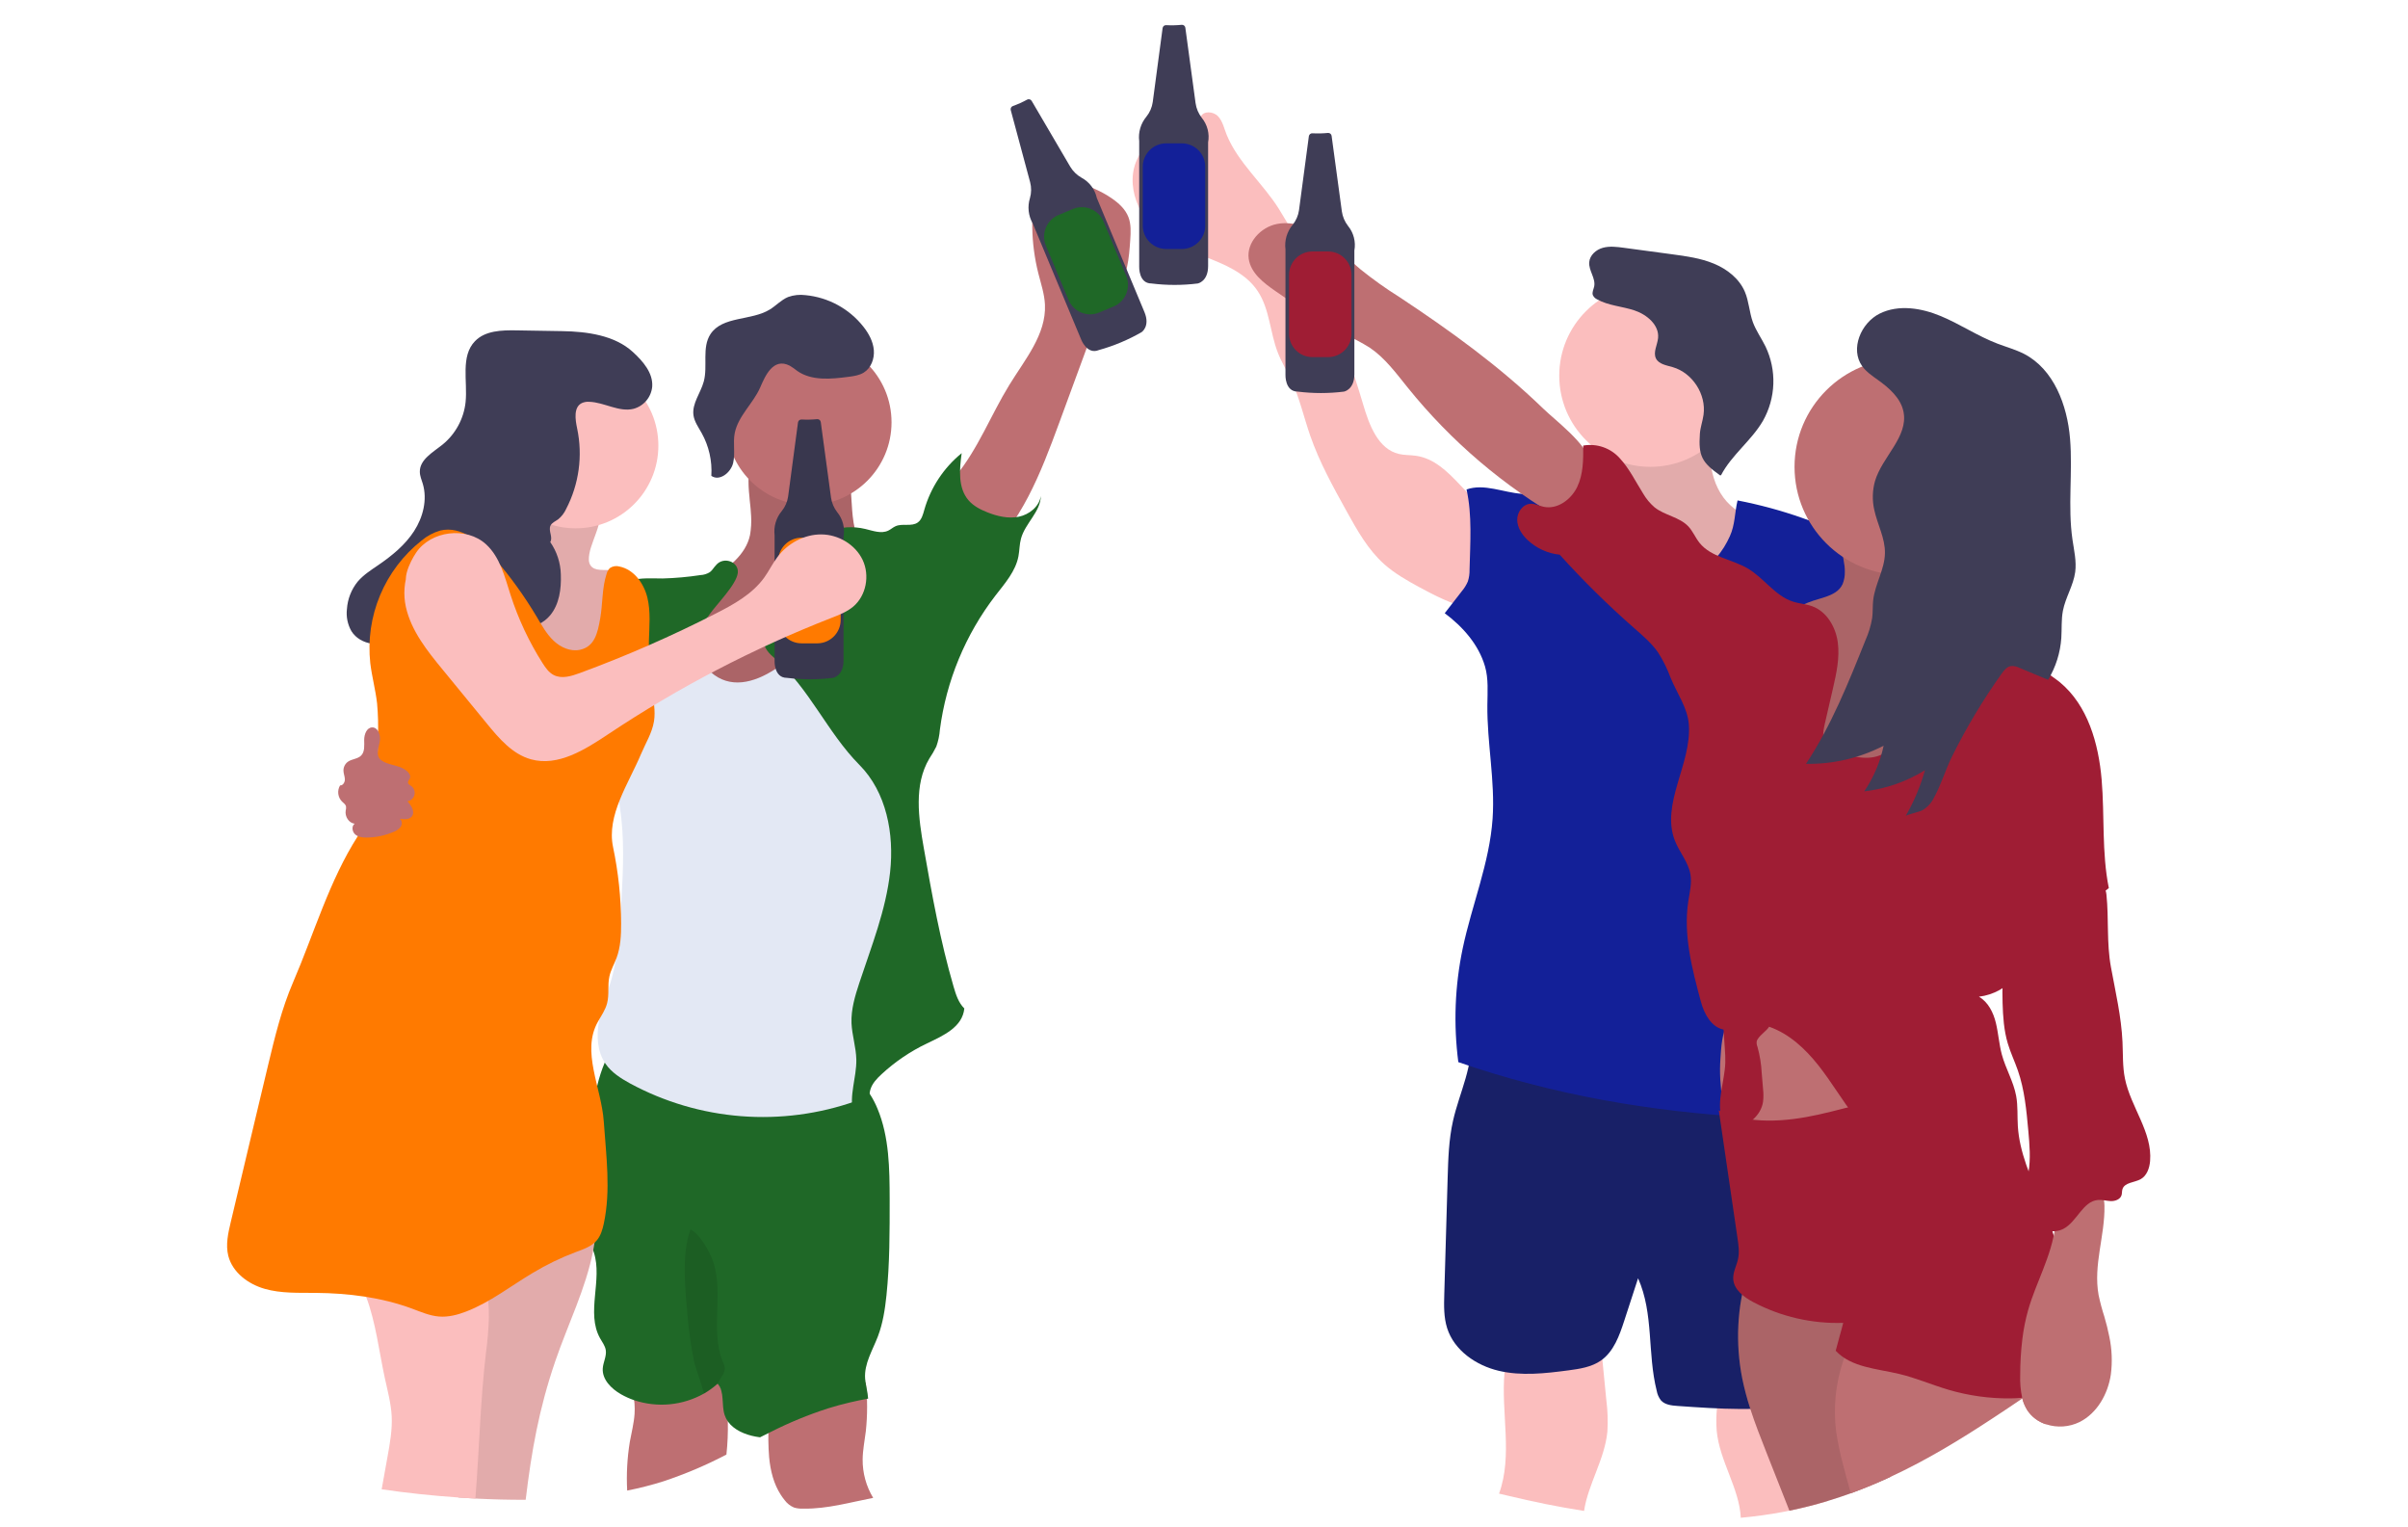 <svg width="1136" height="720" viewBox="0 0 1136 720" fill="none" xmlns="http://www.w3.org/2000/svg">
<g filter="url(#filter0_d)">
<path d="M362.63 667.573C371.895 662.049 381.592 657.285 391.625 653.325C397.126 651.246 402.739 649.477 408.438 648.026C409.271 655.681 409.28 663.403 408.463 671.06C407.927 675.466 407.018 679.853 406.964 684.293C406.894 690.701 408.614 697.002 411.929 702.486C400.891 704.621 390.464 707.683 379.251 707.574L378.539 707.563C377.209 707.603 375.881 707.43 374.605 707.05C372.84 706.314 371.308 705.111 370.175 703.57C369.556 702.818 368.981 702.03 368.452 701.212C364.994 695.936 363.447 689.712 362.838 683.245C362.431 678.031 362.362 672.796 362.63 667.573V667.573Z" fill="#BE6F72"/>
<path d="M354.35 239.35C354.529 242.393 354.352 245.448 353.82 248.45C351.82 257.74 343.36 264.12 335.17 268.96C326.98 273.8 317.98 278.38 313.11 286.55C307.24 296.42 309.11 309.69 316 318.91C322.89 328.13 333.81 333.62 345.05 335.91C365.55 340.14 388 334.2 403.37 320C418.74 305.8 426.45 283.61 422.68 263C414.34 264.17 406.91 256.81 404.21 248.83C401.51 240.85 402.07 232.2 401.02 223.83C400.943 222.415 400.517 221.04 399.78 219.83C398.61 218.21 396.54 217.55 394.61 217.02C384.97 214.37 368.75 208.57 358.76 210.79C349.76 212.85 354.2 231.79 354.35 239.35Z" fill="#BE6F72"/>
<path opacity="0.1" d="M354.35 239.35C354.529 242.393 354.352 245.448 353.82 248.45C351.82 257.74 343.36 264.12 335.17 268.96C326.98 273.8 317.98 278.38 313.11 286.55C307.24 296.42 309.11 309.69 316 318.91C322.89 328.13 333.81 333.62 345.05 335.91C365.55 340.14 388 334.2 403.37 320C418.74 305.8 426.45 283.61 422.68 263C414.34 264.17 406.91 256.81 404.21 248.83C401.51 240.85 402.07 232.2 401.02 223.83C400.943 222.415 400.517 221.04 399.78 219.83C398.61 218.21 396.54 217.55 394.61 217.02C384.97 214.37 368.75 208.57 358.76 210.79C349.76 212.85 354.2 231.79 354.35 239.35Z" fill="black"/>
<path d="M342.7 682.06C333.143 687.062 323.198 691.282 312.96 694.68C307.353 696.451 301.65 697.906 295.88 699.04C295.472 691.35 295.891 683.64 297.13 676.04C297.91 671.67 299.06 667.34 299.36 662.91C299.785 656.515 298.417 650.129 295.41 644.47C306.55 642.95 317.13 640.47 328.32 641.2L329.03 641.25C330.361 641.284 331.677 641.53 332.93 641.98C334.652 642.813 336.114 644.099 337.16 645.7C337.736 646.486 338.267 647.304 338.75 648.15C341.91 653.61 343.11 659.91 343.36 666.4C343.478 671.629 343.257 676.859 342.7 682.06V682.06Z" fill="#BE6F72"/>
<path d="M401.01 657.44C397.45 658.273 393.957 659.223 390.53 660.29C381.292 663.275 372.302 666.976 363.64 671.36C363.077 668.636 362.803 665.861 362.82 663.08C367.924 659.56 373.684 657.103 379.757 655.854C385.829 654.605 392.091 654.59 398.17 655.81C398.983 655.908 399.755 656.219 400.41 656.71C400.647 656.92 400.85 657.166 401.01 657.44V657.44Z" fill="#BE6F72"/>
<path d="M418.2 606.96C417.52 613.5 416.52 620.06 414.2 626.21C411.69 632.81 407.61 639.21 408.13 646.26C408.36 649.32 409.4 652.64 409.55 655.67C406.67 656.197 403.827 656.79 401.02 657.45C397.46 658.283 393.967 659.233 390.54 660.3C381.302 663.285 372.312 666.986 363.65 671.37C361.94 672.21 360.25 673.06 358.56 673.92C357.86 673.83 357.17 673.72 356.47 673.59C351.47 672.68 346.21 670.44 343.38 666.44C342.732 665.519 342.224 664.509 341.87 663.44C340.24 658.57 341.94 652.5 338.55 648.64L338.39 648.78L338.27 648.86C336.413 650.542 334.374 652.011 332.19 653.24V653.24C327.219 656.053 321.713 657.79 316.028 658.338C310.343 658.886 304.606 658.232 299.19 656.42C297.044 655.689 294.972 654.759 293 653.64C288.42 651.03 284 646.64 284.36 641.4C284.56 638.48 286.23 635.68 285.78 632.79C285.45 630.72 284.09 629 283.07 627.17C276.38 615.17 284.36 599.74 280.16 586.7C280.06 586.39 279.95 586.08 279.84 585.78C279.53 584.93 279.18 584.11 278.84 583.29C277.98 581.38 277.02 579.5 276.26 577.54C275.627 575.892 275.126 574.197 274.76 572.47C273.816 567.455 273.48 562.345 273.76 557.25C273.76 543.82 276.16 530.07 279.58 517.13C280.19 514.83 280.87 511.58 281.77 508.04C282.647 504.309 283.831 500.656 285.31 497.12C287.31 492.52 290.03 488.85 293.75 487.98C299.35 486.67 307.91 489.44 313.59 490.12L336.04 492.8L380.93 498.17C388.68 499.1 396.82 500.17 403.21 504.53C403.63 504.82 404.04 505.12 404.45 505.44C406.138 506.77 407.65 508.309 408.95 510.02C409.41 510.61 409.85 511.23 410.27 511.86C411.726 514.09 412.965 516.454 413.97 518.92C419.54 532.3 419.67 547.23 419.71 561.72C419.71 576.84 419.76 591.95 418.2 606.96Z" fill="#1F6827"/>
<path opacity="0.1" d="M332.14 653.3C330.79 648.1 327.94 640.57 327.52 638.52C326.111 631.643 325.089 624.692 324.46 617.7C323.35 605.24 321.35 587.7 325.75 575.85C329.88 578.05 333.51 584.28 335.42 588.53C342.34 603.94 334.55 622.86 341.05 638.45C341.536 639.384 341.838 640.402 341.94 641.45C341.827 642.78 341.349 644.054 340.56 645.13L338.37 648.77L332.14 653.3Z" fill="black"/>
<path d="M476.16 177.56C483.52 165.56 493.6 153.76 492.97 139.73C492.74 134.73 491.1 129.84 489.85 124.94C486.268 110.758 486.032 95.938 489.16 81.65C501.526 79.663 514.183 82.498 524.52 89.57C527.79 91.83 530.89 94.64 532.33 98.35C533.66 101.77 533.44 105.58 533.2 109.24C532.65 117.65 531.9 126.62 526.72 133.24C525.11 135.31 523.13 137.06 521.56 139.15C519.27 142.15 517.93 145.81 516.62 149.38L499.62 195.63C491.04 218.94 481.74 243.32 462.84 259.45C462.38 259.84 448.84 240.61 447.72 238.68C443.19 230.77 445.17 227.43 450.65 220.81C461.46 207.72 467.33 191.93 476.16 177.56Z" fill="#BE6F72"/>
<path d="M281.34 571.77C281.282 575.222 280.991 578.667 280.47 582.08C280.29 583.34 280.08 584.59 279.83 585.84C276.42 603.64 267.93 620.57 261.99 637.91C254.16 660.8 250.72 680.66 247.99 703.39C240.12 703.39 232.24 703.22 224.45 702.81H224.21C221.55 702.67 218.88 702.51 216.21 702.31C218.62 681.11 214.21 658.87 218.52 637.65C220.26 629.11 223.23 620.82 225.02 612.32C225.572 609.817 225.989 607.287 226.27 604.74C226.52 602.32 226.65 599.81 227.74 597.63C227.84 597.419 227.953 597.216 228.08 597.02C229.037 595.511 230.225 594.162 231.6 593.02C243.784 582.335 258.687 575.23 274.66 572.49C276.93 572.18 279.14 571.92 281.34 571.77Z" fill="#FBBEBE"/>
<path opacity="0.1" d="M281.34 571.77C281.282 575.222 280.991 578.667 280.47 582.08C280.29 583.34 280.08 584.59 279.83 585.84C276.42 603.64 267.93 620.57 261.99 637.91C254.16 660.8 250.72 680.66 247.99 703.39C240.12 703.39 232.24 703.22 224.45 702.81H224.21C221.55 702.67 218.88 702.51 216.21 702.31C218.62 681.11 214.21 658.87 218.52 637.65C220.26 629.11 223.23 620.82 225.02 612.32C225.572 609.817 225.989 607.287 226.27 604.74C226.52 602.32 226.65 599.81 227.74 597.63C227.84 597.419 227.953 597.216 228.08 597.02C229.037 595.511 230.225 594.162 231.6 593.02C243.784 582.335 258.687 575.23 274.66 572.49C276.93 572.18 279.14 571.92 281.34 571.77Z" fill="black"/>
<path d="M230.64 617.34C230.478 622.897 230.021 628.441 229.27 633.95C226.6 656.46 226.1 679.95 224.27 702.8C221.61 702.66 218.94 702.5 216.27 702.3C204.11 701.47 191.99 700.19 180.05 698.44C180.97 693.293 181.897 688.146 182.83 683C183.97 676.69 185.11 670.32 184.78 663.92C184.47 657.87 182.85 651.98 181.56 646.05C178.81 633.35 177.27 619.65 172.74 607.67C170.378 600.951 166.607 594.814 161.68 589.67C180.42 582.31 198.43 581.89 218.56 582.67C219.989 582.591 221.41 582.939 222.64 583.67C223.594 584.496 224.303 585.568 224.69 586.77C227.715 594.046 229.614 601.741 230.32 609.59C230.561 612.166 230.668 614.753 230.64 617.34V617.34Z" fill="#FBBEBE"/>
<path d="M381.59 234.19C403.129 234.19 420.59 216.729 420.59 195.19C420.59 173.651 403.129 156.19 381.59 156.19C360.051 156.19 342.59 173.651 342.59 195.19C342.59 216.729 360.051 234.19 381.59 234.19Z" fill="#BE6F72"/>
<path d="M389.7 286.34C394.7 277.81 399.08 267.16 408.7 264.79C414.13 263.44 419.78 265.28 425.07 267.09C426.602 267.453 427.994 268.26 429.07 269.41C429.851 270.65 430.27 272.084 430.28 273.55C431.955 291.18 431.898 308.931 430.11 326.55C428.84 339.02 426.7 351.43 426.32 363.96C425.79 381.33 428.65 398.7 427.71 416.05C427 429.2 424.12 442.12 421.26 454.97L409.26 508.77C409.045 510.435 408.377 512.009 407.33 513.32C406.318 514.248 405.107 514.932 403.79 515.32C386.42 521.46 367.956 523.889 349.589 522.451C331.223 521.013 313.362 515.739 297.16 506.97C292.83 504.59 288.51 501.84 285.69 497.78C281.69 492.02 281.32 484.4 282.62 477.5C283.92 470.6 286.73 464.09 288.62 457.32C291.54 446.82 292.23 435.86 292.89 424.98C293.77 410.66 294.65 396.25 293.12 381.98C292.07 372.15 289.88 362.47 288.23 352.72C285.8 338.025 284.389 323.18 284.01 308.29C283.76 299.4 284.17 289.53 290.32 283.12C293.32 280 297.32 278.12 301.39 276.6C308.22 274.08 315.85 272.6 322.75 274.9C329.65 277.2 335.21 284.44 333.58 291.53C332.83 294.82 330.7 297.7 330.18 301.04C329.49 305.46 331.83 309.91 335.18 312.9C353.2 329.18 380.71 301.78 389.7 286.34Z" fill="#E3E8F4"/>
<path d="M391.13 246.49C396.603 244.474 402.55 244.126 408.22 245.49C411.83 246.35 415.73 247.87 419.06 246.26C420.27 245.68 421.27 244.73 422.49 244.19C425.79 242.74 430.07 244.52 432.99 242.41C434.83 241.08 435.43 238.66 436.05 236.46C439.053 225.959 445.207 216.632 453.68 209.74C452.63 217.41 451.87 226.14 456.94 232C459.25 234.66 462.49 236.33 465.77 237.63C470.48 239.5 475.65 240.74 480.62 239.72C485.59 238.7 490.24 234.94 491.03 229.93C490.86 237.46 483.69 242.72 481.68 249.99C480.92 252.71 480.99 255.6 480.46 258.38C479.11 265.48 474.04 271.18 469.61 276.9C455.461 295.298 446.423 317.107 443.41 340.12C443.205 342.851 442.633 345.542 441.71 348.12C440.73 350.098 439.621 352.008 438.39 353.84C431.06 366.22 433.32 381.84 435.81 395.98C439.7 418.13 443.58 439.83 449.88 461.42C450.96 465.11 452.18 468.96 454.93 471.65C454.06 480.38 445.25 484.36 437.33 488.13C429.51 491.859 422.296 496.744 415.93 502.62C413.65 504.72 411.4 507.08 410.57 510.07C409.79 512.88 410.35 515.97 409.35 518.7C408.35 521.43 404.35 523.39 402.59 521.09C400.39 512.86 404.15 504.25 403.98 495.73C403.86 489.98 401.98 484.39 401.71 478.64C401.45 472.13 403.37 465.74 405.41 459.56C411.09 442.35 417.95 425.3 419.92 407.29C421.89 389.28 418.21 369.61 405.43 356.76C390.26 341.44 381.84 320.67 365.58 306.6C363 304.37 360.08 301.6 360.51 298.22C360.807 296.732 361.463 295.338 362.42 294.16C368 286.28 375.42 279.85 381.42 272.31C387.42 264.77 392.22 256.09 391.13 246.49Z" fill="#1F6827"/>
<path d="M337.74 262.62C336.74 263.62 336.05 265 334.89 265.86C333.535 266.696 331.99 267.175 330.4 267.25C324.515 268.144 318.58 268.675 312.63 268.84C307.63 268.84 302.44 268.4 297.63 269.77C290.92 271.67 285.56 276.97 282.2 283.07C278.84 289.17 277.25 296.07 275.96 302.94C273.117 318.076 271.594 333.431 271.41 348.83C279.653 342.257 286.999 334.632 293.26 326.15C298.06 319.64 302.41 312.44 309.26 308.09C312.41 306.09 315.95 304.77 319.12 302.82C325.73 298.75 330.31 292.17 334.71 285.82C337.95 281.11 347.32 271.91 348.06 266.27C348.69 260.88 341.24 258.25 337.74 262.62Z" fill="#1F6827"/>
<path d="M372.58 168.49C373.815 169.232 374.998 170.057 376.12 170.96C382.91 175.7 392 174.82 400.21 173.74C402.73 173.42 405.32 173.06 407.48 171.74C410.95 169.6 412.58 165.2 412.24 161.13C411.9 157.06 409.85 153.31 407.35 150.13C404.038 145.922 399.906 142.429 395.205 139.865C390.504 137.3 385.331 135.717 380 135.21C377.24 134.848 374.433 135.146 371.81 136.08C368.58 137.41 366.15 140.15 363.17 141.98C354.38 147.38 340.84 144.98 335.17 153.6C331.02 159.96 333.98 168.6 332.02 175.91C330.56 181.37 326.35 186.34 327.16 191.91C327.61 194.91 329.49 197.53 330.99 200.21C334.435 206.371 336.029 213.395 335.58 220.44C339.43 223.16 344.8 218.93 345.87 214.35C346.94 209.77 345.71 204.89 346.62 200.27C348.23 192.16 355.39 186.21 358.62 178.77C360.94 173.44 364.72 164.44 372.58 168.49Z" fill="#3F3D56"/>
<path d="M278.02 257.26C277.72 259.08 277.53 261.09 278.54 262.63C280.54 265.63 285.12 264.55 288.72 265C294.33 265.69 298.47 271 299.56 276.58C300.65 282.16 299.35 287.84 297.93 293.32C294.716 305.74 290.89 317.983 286.45 330.05C274.51 328.64 261.94 324.05 255.6 313.86C249.84 304.59 250.43 292.78 246.77 282.5C244.2 275.26 239.59 268.96 235.03 262.78C242.36 263.7 247.6 255.32 248.03 247.94C248.46 240.56 246.14 233.07 247.72 225.86C248.09 224.15 276.98 229.54 279.79 231.49C287.91 237.12 279.3 249.44 278.02 257.26Z" fill="#FBBEBE"/>
<path opacity="0.1" d="M278.02 257.26C277.72 259.08 277.53 261.09 278.54 262.63C280.54 265.63 285.12 264.55 288.72 265C294.33 265.69 298.47 271 299.56 276.58C300.65 282.16 299.35 287.84 297.93 293.32C294.716 305.74 290.89 317.983 286.45 330.05C274.51 328.64 261.94 324.05 255.6 313.86C249.84 304.59 250.43 292.78 246.77 282.5C244.2 275.26 239.59 268.96 235.03 262.78C242.36 263.7 247.6 255.32 248.03 247.94C248.46 240.56 246.14 233.07 247.72 225.86C248.09 224.15 276.98 229.54 279.79 231.49C287.91 237.12 279.3 249.44 278.02 257.26Z" fill="black"/>
<path d="M271.59 245.19C293.129 245.19 310.59 227.729 310.59 206.19C310.59 184.651 293.129 167.19 271.59 167.19C250.051 167.19 232.59 184.651 232.59 206.19C232.59 227.729 250.051 245.19 271.59 245.19Z" fill="#FBBEBE"/>
<path d="M259.58 251.66C261 249.44 258.58 246.34 259.69 243.95C260.35 242.51 262.02 241.89 263.31 240.95C264.928 239.633 266.218 237.959 267.08 236.06C273.152 224.392 274.99 210.98 272.28 198.11C271.36 193.79 270.54 188.05 274.49 186.11C275.585 185.621 276.785 185.415 277.98 185.51C285.1 185.74 291.98 190.51 298.89 188.82C301.249 188.178 303.355 186.832 304.928 184.961C306.5 183.09 307.464 180.783 307.69 178.35C308.14 171.89 303.3 166.35 298.54 162C289.97 154.12 276.91 152.37 265.27 152.18L243.62 151.82C236.69 151.7 228.92 151.92 224.1 156.89C217.16 164.04 220.65 175.74 219.65 185.65C218.8 193.559 214.843 200.807 208.65 205.8C204.16 209.38 197.98 212.8 198.06 218.52C198.06 220.52 198.92 222.34 199.47 224.23C201.68 231.71 199.57 239.98 195.33 246.53C191.09 253.08 184.89 258.12 178.46 262.53C175.02 264.88 171.46 267.14 168.74 270.33C165.758 274.014 163.987 278.53 163.67 283.26C163.242 286.874 163.985 290.53 165.79 293.69C170.02 300.45 180.17 301.44 187.12 297.52C194.07 293.6 198.31 286.18 201.12 278.72C202.8 274.29 204.51 269.22 208.81 267.23C214.25 264.7 220.61 268.7 224.15 273.55C227.69 278.4 229.87 284.32 234.4 288.26C241.5 294.44 253.58 293.44 259.58 286.18C263.87 280.97 264.82 273.76 264.58 267.01C264.461 261.512 262.722 256.173 259.58 251.66Z" fill="#3F3D56"/>
<path d="M273.58 302.49C269.13 303.44 264.48 301.34 261.17 298.2C257.86 295.06 255.63 291.01 253.31 287.09C247.428 277.202 240.686 267.852 233.16 259.15C226.6 251.58 217.47 243.89 207.73 246.23C204.469 247.171 201.443 248.79 198.85 250.98C190.262 257.78 183.54 266.647 179.313 276.753C175.086 286.858 173.492 297.871 174.68 308.76C175.44 315.13 177.17 321.36 177.89 327.76C178.375 333.035 178.516 338.336 178.31 343.63C178.04 359.75 177.49 376.8 168.8 390.38C155.33 411.38 148.12 436.46 138.23 459.38C132.89 471.77 129.69 484.96 126.55 498.08C124.69 505.867 122.834 513.65 120.98 521.43L108.88 572.33C107.63 577.58 106.38 583.08 107.7 588.33C109.7 596.17 117.07 601.65 124.84 603.88C132.61 606.11 140.84 605.73 148.91 605.8C164.35 605.95 179.91 607.87 194.4 613.23C198.54 614.76 202.67 616.59 207.08 616.95C211.49 617.31 215.88 616.16 220.01 614.56C231.28 610.2 240.94 602.56 251.32 596.39C257.804 592.483 264.633 589.179 271.72 586.52C275.28 585.19 279.1 583.93 281.55 581.02C283.4 578.83 284.23 575.97 284.84 573.17C288.22 557.41 285.95 541.08 284.84 525C283.73 508.92 274.12 491.93 282.07 477.91C283.67 475.08 285.58 472.36 286.4 469.22C287.48 465.12 286.57 460.71 287.48 456.57C288.15 453.51 289.76 450.76 290.86 447.83C292.78 442.67 293.04 437.05 293.02 431.54C292.975 419.442 291.702 407.38 289.22 395.54C286.07 380.54 296.49 365.71 302.46 351.54C304.6 346.47 307.63 341.68 308.52 336.25C309.32 331.35 308.29 326.36 307.52 321.45C306.371 313.84 305.903 306.143 306.12 298.45C306.31 291.55 307.04 284.52 305.39 277.81C303.74 271.1 299.03 264.59 292.26 263.21C291.501 262.987 290.702 262.936 289.921 263.058C289.139 263.181 288.395 263.475 287.74 263.92C286.959 264.686 286.408 265.656 286.15 266.72C283.95 273.46 284.38 280.72 283.15 287.72C281.92 294.72 280.48 301.01 273.58 302.49Z" fill="#FF7A00"/>
<path d="M179.21 345.44C179.62 342.67 178.33 338.99 175.53 339.09C172.95 339.19 171.8 342.42 171.81 345.01C171.82 347.6 172.17 350.57 170.34 352.39C168.72 354 166.04 353.95 164.16 355.26C163.497 355.733 162.957 356.359 162.586 357.085C162.215 357.811 162.025 358.615 162.03 359.43C162.03 360.82 162.66 362.15 162.7 363.54C162.74 364.93 161.81 366.54 160.43 366.45C159.721 367.639 159.426 369.03 159.591 370.405C159.755 371.78 160.371 373.061 161.34 374.05C162.06 374.75 163 375.35 163.24 376.33C163.316 377.017 163.262 377.713 163.08 378.38C162.66 381.13 164.56 384.21 167.33 384.51C165.78 385.62 166.09 388.22 167.51 389.51C168.93 390.8 170.97 391.05 172.88 391.05C177.215 391.026 181.502 390.139 185.49 388.44C186.856 387.989 188.063 387.156 188.97 386.04C189.391 385.464 189.593 384.757 189.539 384.046C189.486 383.335 189.182 382.667 188.68 382.16C190.62 382.48 192.95 382.66 194.22 381.16C195.99 379.06 194.09 375.95 192.22 373.92C192.996 373.805 193.72 373.464 194.304 372.94C194.887 372.417 195.304 371.733 195.502 370.974C195.7 370.216 195.671 369.416 195.418 368.673C195.166 367.931 194.7 367.28 194.08 366.8C193.44 366.33 192.57 365.92 192.48 365.13C192.39 364.34 193.06 363.83 193.34 363.13C193.98 361.56 192.52 359.96 191.11 359.01C187.77 356.79 182.85 356.83 179.88 354.59C176.91 352.35 178.78 348.44 179.21 345.44Z" fill="#BE6F72"/>
<path d="M385.51 193.7C383.088 193.944 380.651 194.001 378.22 193.87C377.805 193.825 377.39 193.944 377.063 194.202C376.735 194.46 376.522 194.836 376.47 195.25L371.82 230.13C371.462 232.662 370.425 235.05 368.82 237.04C367.496 238.624 366.512 240.463 365.929 242.443C365.346 244.423 365.176 246.501 365.43 248.55V307.8C365.43 307.8 365.13 315.7 371.2 315.7C378.465 316.613 385.815 316.613 393.08 315.7C393.08 315.7 397.94 314.78 397.94 307.49V249.15C398.311 247.115 398.234 245.023 397.716 243.02C397.198 241.017 396.251 239.15 394.94 237.55C393.388 235.552 392.385 233.184 392.03 230.68L387.2 195.07C387.145 194.67 386.94 194.305 386.626 194.051C386.312 193.796 385.913 193.671 385.51 193.7V193.7Z" fill="#3F3D56"/>
<path opacity="0.1" d="M385.51 193.7C383.088 193.944 380.651 194.001 378.22 193.87C377.805 193.825 377.39 193.944 377.063 194.202C376.735 194.46 376.522 194.836 376.47 195.25L371.82 230.13C371.462 232.662 370.425 235.05 368.82 237.04C367.496 238.624 366.512 240.463 365.929 242.443C365.346 244.423 365.176 246.501 365.43 248.55V307.8C365.43 307.8 365.13 315.7 371.2 315.7C378.465 316.613 385.815 316.613 393.08 315.7C393.08 315.7 397.94 314.78 397.94 307.49V249.15C398.311 247.115 398.234 245.023 397.716 243.02C397.198 241.017 396.251 239.15 394.94 237.55C393.388 235.552 392.385 233.184 392.03 230.68L387.2 195.07C387.145 194.67 386.94 194.305 386.626 194.051C386.312 193.796 385.913 193.671 385.51 193.7V193.7Z" fill="black"/>
<path d="M385.54 249.61H378.17C372.067 249.61 367.12 254.557 367.12 260.66V288.39C367.12 294.493 372.067 299.44 378.17 299.44H385.54C391.643 299.44 396.59 294.493 396.59 288.39V260.66C396.59 254.557 391.643 249.61 385.54 249.61Z" fill="#FF7A00"/>
<path d="M484.58 42.98C482.443 44.155 480.216 45.158 477.92 45.98C477.522 46.099 477.186 46.368 476.982 46.73C476.779 47.092 476.724 47.519 476.83 47.92L485.97 81.92C486.624 84.388 486.596 86.987 485.89 89.44C485.274 91.411 485.071 93.488 485.295 95.541C485.519 97.594 486.164 99.578 487.19 101.37L510.01 156.05C510.01 156.05 512.77 163.45 518.38 161.11C525.442 159.151 532.229 156.309 538.58 152.65C538.58 152.65 542.71 149.93 539.91 143.21L517.44 89.37C516.998 87.349 516.122 85.447 514.874 83.797C513.626 82.146 512.035 80.786 510.21 79.81C508.011 78.566 506.174 76.77 504.88 74.6L486.71 43.6C486.504 43.242 486.167 42.977 485.77 42.861C485.373 42.745 484.946 42.788 484.58 42.98Z" fill="#3F3D56"/>
<path d="M506.156 94.576L499.355 97.415C493.722 99.765 491.062 106.236 493.412 111.868L504.091 137.459C506.441 143.091 512.912 145.752 518.544 143.401L525.346 140.563C530.978 138.213 533.638 131.742 531.288 126.11L520.609 100.519C518.259 94.887 511.788 92.226 506.156 94.576Z" fill="#1F6827"/>
<path d="M203.95 252.69C193.2 257.12 188.95 270.9 191.47 282.24C193.99 293.58 201.58 303.03 208.98 312.02L229.72 337.32C235.45 344.32 241.72 351.69 250.46 354.13C263.24 357.7 276.02 349.56 287.07 342.2C320.054 320.221 355.311 301.861 392.23 287.44C395.84 286.04 399.54 284.62 402.51 282.12C408.67 276.94 410.4 267.39 406.97 260.12C403.54 252.85 395.55 248.12 387.5 248.06C379.45 248 371.62 252.26 366.78 258.7C364.47 261.77 362.78 265.28 360.55 268.4C354.91 276.24 346.11 281.09 337.5 285.47C316.74 296.062 295.369 305.412 273.5 313.47C269.5 314.93 264.99 316.32 261.22 314.39C258.91 313.2 257.35 310.95 255.95 308.75C249.57 298.708 244.496 287.895 240.85 276.57C238.12 268.07 235.91 258.81 229.35 252.77C220.05 244.21 203.21 246.26 196.24 256.77C196.24 256.77 188.07 268.72 193.07 273.72C198.07 278.72 203.95 252.69 203.95 252.69Z" fill="#FBBEBE"/>
<path d="M764.79 211.31C766.25 215.2 766.29 219.46 766.08 223.61C765.82 228.67 764.55 234.61 759.85 236.54C756.79 237.77 753.01 236.84 750.29 238.7C746.99 240.94 747.15 245.76 747.66 249.7C749.07 260.53 750.66 271.76 756.56 280.92C759.73 285.83 764.02 289.92 768.37 293.83C777.04 301.65 786.55 309.29 797.94 311.9C799.795 312.423 801.747 312.505 803.64 312.14C805.506 311.563 807.2 310.533 808.57 309.14C815.17 303.08 818.57 294.43 822.97 286.59C826.08 280.98 829.79 275.59 831.54 269.41C832.981 264.01 832.886 258.315 831.264 252.967C829.642 247.618 826.558 242.83 822.36 239.14C820.41 237.47 818.25 236.07 816.36 234.34C811.42 229.86 808.54 223.43 807.36 216.87C806.18 210.31 806.36 203.56 806.93 196.87C796.93 196.1 787 197.31 777.24 199.26C772.9 200.13 766.79 200.53 762.86 202.6C758.44 204.95 763.58 207.96 764.79 211.31Z" fill="#FBBEBE"/>
<path opacity="0.1" d="M764.79 211.31C766.25 215.2 766.29 219.46 766.08 223.61C765.82 228.67 764.55 234.61 759.85 236.54C756.79 237.77 753.01 236.84 750.29 238.7C746.99 240.94 747.15 245.76 747.66 249.7C749.07 260.53 750.66 271.76 756.56 280.92C759.73 285.83 764.02 289.92 768.37 293.83C777.04 301.65 786.55 309.29 797.94 311.9C799.795 312.423 801.747 312.505 803.64 312.14C805.506 311.563 807.2 310.533 808.57 309.14C815.17 303.08 818.57 294.43 822.97 286.59C826.08 280.98 829.79 275.59 831.54 269.41C832.981 264.01 832.886 258.315 831.264 252.967C829.642 247.618 826.558 242.83 822.36 239.14C820.41 237.47 818.25 236.07 816.36 234.34C811.42 229.86 808.54 223.43 807.36 216.87C806.18 210.31 806.36 203.56 806.93 196.87C796.93 196.1 787 197.31 777.24 199.26C772.9 200.13 766.79 200.53 762.86 202.6C758.44 204.95 763.58 207.96 764.79 211.31Z" fill="black"/>
<path d="M708.99 240.74C692.75 235.17 684.99 213.41 667.99 210.97C665.31 210.58 662.56 210.73 659.93 210.11C650.14 207.79 645.93 196.47 643.1 186.82C633.56 154.65 621.1 123.17 603.4 94.65C595.93 82.65 584.12 72.79 578.73 59.65C577.49 56.65 576.86 53.23 574.63 50.86C572.4 48.49 567.63 48.15 566.42 51.17C566.083 52.24 566.007 53.375 566.2 54.48L567.37 66.93L547.03 65.1C545.149 64.779 543.217 64.916 541.4 65.5C539.438 66.482 537.873 68.11 536.97 70.11C530.09 83.04 537.42 99.98 549.56 108.16C563.74 117.71 583.99 119.16 593.41 133.41C599.01 141.89 599.12 152.8 602.81 162.27C604.57 166.8 607.14 170.96 609.19 175.35C613.1 183.72 615.1 192.82 618.13 201.54C622.47 214.01 628.9 225.63 635.31 237.18C640.25 246.1 645.31 255.18 652.91 262C657.91 266.48 663.79 269.8 669.67 273C684.13 280.9 701.18 288.5 716.5 282.44C717.38 268.78 713.95 253.55 708.99 240.74Z" fill="#FBBEBE"/>
<path d="M758.3 671.22C757.07 684.27 749.15 696.09 747.3 708.65C735.1 706.74 723.09 704.28 711.47 701.48C710.04 701.14 708.62 700.79 707.19 700.48C713.77 682.48 708.04 662.32 709.78 643.15C709.95 641.31 710.19 639.47 710.51 637.65C725.58 632.51 739.19 625.65 754.99 627.65C755.3 630.85 755.62 634.06 755.93 637.26C756.563 643.653 757.19 650.04 757.81 656.42C758.444 661.326 758.608 666.282 758.3 671.22V671.22Z" fill="#FBBEBE"/>
<path d="M862.52 703.86C856.6 705.66 850.52 707.23 844.17 708.52C843.11 708.74 842.04 708.95 840.97 709.15C834.47 710.37 827.89 711.26 821.24 711.87C820.56 697.97 811.24 685.19 809.88 670.92C809.602 667.374 809.639 663.81 809.99 660.27C810.11 658.87 810.25 657.47 810.38 656.07L813.2 627.3C815.445 627.018 817.708 626.907 819.97 626.97C832.97 627.28 844.8 632.91 857.68 637.3C858.64 643.37 858.975 649.522 858.68 655.66C858.19 671.28 855.68 687.09 861.48 701.42C861.81 702.23 862.17 703.04 862.52 703.86Z" fill="#FBBEBE"/>
<path d="M693.72 484.52C695.47 498.16 688.5 511.22 685.48 524.63C683.48 533.5 683.21 542.63 682.94 551.73L681.36 606.24C681.2 611.69 681.06 617.24 682.72 622.47C686.06 632.95 696.35 640.03 707.06 642.55C717.77 645.07 728.97 643.79 739.88 642.35C745.23 641.64 750.81 640.81 755.24 637.72C761.33 633.47 763.99 625.9 766.29 618.84L772.78 598.91C780.25 615.73 777.09 634.12 781.57 651.97C781.858 653.62 782.544 655.175 783.57 656.5C785.46 658.6 788.57 658.93 791.4 659.13C811 660.51 830.87 661.88 850.15 658.13C855.45 657.13 860.98 655.51 864.64 651.53C868.9 646.9 869.64 640.09 869.59 633.8C869.32 612.19 861.51 591.34 859.77 569.8C859.02 560.57 859.39 551.29 859.06 542.03C858.801 535.065 858.15 528.121 857.11 521.23C856.78 518.073 855.914 514.996 854.55 512.13C851.55 506.53 845.32 503.49 839.42 501.13C793.58 482.51 743.16 482.69 693.72 484.52Z" fill="#182067"/>
<path d="M778.59 216.19C802.338 216.19 821.59 196.938 821.59 173.19C821.59 149.442 802.338 130.19 778.59 130.19C754.842 130.19 735.59 149.442 735.59 173.19C735.59 196.938 754.842 216.19 778.59 216.19Z" fill="#FBBEBE"/>
<path d="M816.07 248.93C812.88 255.93 807.86 262.93 800.39 264.71C793.52 266.36 786.24 263.05 781.18 258.12C776.12 253.19 772.81 246.79 769.3 240.66C766.74 236.18 763.89 231.66 759.56 228.84C753.64 225 746 225.1 739.02 226.23C732.04 227.36 725.11 229.38 718.02 228.92C709.19 228.33 700.19 223.92 691.86 226.86C694.56 238.94 693.59 252.22 693.28 264.6C693.332 266.512 693.062 268.418 692.48 270.24C691.753 271.939 690.772 273.517 689.57 274.92L681.57 285.23C690.15 291.65 697.57 300.03 700.57 310.32C702.26 316.18 701.74 322.4 701.68 328.5C701.49 346.41 705.38 364.25 704.15 382.12C702.71 403.05 694.35 422.83 690.04 443.36C686.348 460.984 685.652 479.105 687.98 496.96C732.8 512.47 778.98 520.41 826.36 523.01C834.73 523.47 843.77 523.54 850.64 518.73C856.35 514.73 859.55 507.88 860.64 500.98C861.73 494.08 860.98 487.06 860.22 480.12C858.16 461.353 856.103 442.587 854.05 423.82C852.88 413.14 851.71 402.4 852.47 391.69C853.04 383.69 854.68 375.84 856.31 368.01L866.31 319.95C867.74 313.12 869.18 306.24 872.01 299.87C874.33 294.67 877.54 289.87 880.1 284.81C883.151 278.743 885.256 272.244 886.34 265.54C886.774 263.594 886.747 261.574 886.26 259.64C885.19 256.36 881.92 254.39 878.87 252.78C860.271 243.006 840.339 236.015 819.71 232.03C818.31 237.92 818.58 243.44 816.07 248.93Z" fill="#132098"/>
<path d="M811.92 220.13C816.92 210.55 826.27 203.83 831.7 194.47C834.701 189.163 836.379 183.212 836.591 177.119C836.804 171.027 835.545 164.972 832.92 159.47C831.01 155.57 828.42 151.99 826.92 147.91C825.25 143.27 825.09 138.16 823.16 133.62C820.51 127.4 814.77 122.92 808.52 120.34C802.27 117.76 795.52 116.83 788.79 115.93L766.07 112.87C762.78 112.43 759.37 111.99 756.17 112.87C752.97 113.75 749.99 116.36 749.73 119.68C749.42 123.61 752.87 127.27 752.07 131.13C751.78 132.49 750.98 133.87 751.44 135.19C751.85 136.072 752.558 136.78 753.44 137.19C758.83 140.19 765.27 140.46 771.11 142.42C776.95 144.38 782.81 149.3 782.22 155.42C781.9 158.71 779.78 162.13 781.22 165.08C782.6 167.81 786.22 168.31 789.11 169.16C798.46 171.87 805.02 182.01 803.66 191.66C803.24 194.66 802.16 197.53 801.94 200.54C801.21 211.08 802.87 214.09 811.48 220.22L811.92 220.13Z" fill="#3F3D56"/>
<path d="M870.33 265.71C870.376 267.706 870.012 269.69 869.26 271.54C866.14 278.19 856.59 277.77 850.26 281.54C842.38 286.24 840.64 296.73 839.92 305.87C839.1 316.22 838.54 326.72 840.66 336.87C842.78 347.02 847.88 356.92 856.4 362.87C866.77 370.08 880.87 370.33 892.71 365.94C904.55 361.55 914.44 353.06 923.02 343.78C931.16 334.98 938.45 325.17 942.82 314C943.59 312 944.27 309.88 943.65 307.88C942.72 304.88 939.45 303.52 936.79 301.88C930.58 298.13 926.44 291.59 924.29 284.68C922.14 277.77 921.78 270.42 921.71 263.17C921.63 255.64 921.61 247.41 916.81 241.6C912.01 235.79 903.69 234.16 896.11 234.22C889.91 234.22 872.75 234.81 868.52 240.22C865.05 244.72 870.58 259.27 870.33 265.71Z" fill="#BE6F72"/>
<path opacity="0.1" d="M870.33 265.71C870.376 267.706 870.012 269.69 869.26 271.54C866.14 278.19 856.59 277.77 850.26 281.54C842.38 286.24 840.64 296.73 839.92 305.87C839.1 316.22 838.54 326.72 840.66 336.87C842.78 347.02 847.88 356.92 856.4 362.87C866.77 370.08 880.87 370.33 892.71 365.94C904.55 361.55 914.44 353.06 923.02 343.78C931.16 334.98 938.45 325.17 942.82 314C943.59 312 944.27 309.88 943.65 307.88C942.72 304.88 939.45 303.52 936.79 301.88C930.58 298.13 926.44 291.59 924.29 284.68C922.14 277.77 921.78 270.42 921.71 263.17C921.63 255.64 921.61 247.41 916.81 241.6C912.01 235.79 903.69 234.16 896.11 234.22C889.91 234.22 872.75 234.81 868.52 240.22C865.05 244.72 870.58 259.27 870.33 265.71Z" fill="black"/>
<path d="M817.01 533.89C817.319 535.414 818.038 536.824 819.09 537.97C820.077 538.75 821.23 539.294 822.46 539.56C855.28 549.19 890.34 545.35 924.32 541.42C919.67 527.26 914.99 512.94 913.7 498.09C912.63 485.84 913.83 473.09 909.49 461.6C908.21 458.2 833.61 473.85 826.25 475.12C822.48 475.77 818.14 475.55 815.47 478.54C812.25 482.16 811.98 490.78 811.64 495.29C810.68 508.32 813.37 521.44 817.01 533.89Z" fill="#BE6F72"/>
<path d="M891.74 692.63C885.74 695.41 879.55 698 873.14 700.32C869.674 701.58 866.134 702.76 862.52 703.86C856.6 705.66 850.52 707.23 844.17 708.52C840.55 699.34 836.927 690.157 833.3 680.97C830.63 674.21 827.96 667.42 825.73 660.51C824.179 655.792 822.904 650.987 821.91 646.12C818.636 629.578 819.488 612.485 824.39 596.35C838.25 598.96 851.8 600.66 865.45 602.64C872.74 603.64 880.05 604.82 887.45 606.21C888.03 611.03 888.557 615.85 889.03 620.67C889.75 628.11 890.34 635.55 890.8 642.99C891.82 659.523 892.134 676.07 891.74 692.63Z" fill="#BE6F72"/>
<path opacity="0.1" d="M891.74 692.63C885.74 695.41 879.55 698 873.14 700.32C869.674 701.58 866.134 702.76 862.52 703.86C856.6 705.66 850.52 707.23 844.17 708.52C840.55 699.34 836.927 690.157 833.3 680.97C830.63 674.21 827.96 667.42 825.73 660.51C824.179 655.792 822.904 650.987 821.91 646.12C818.636 629.578 819.488 612.485 824.39 596.35C838.25 598.96 851.8 600.66 865.45 602.64C872.74 603.64 880.05 604.82 887.45 606.21C888.03 611.03 888.557 615.85 889.03 620.67C889.75 628.11 890.34 635.55 890.8 642.99C891.82 659.523 892.134 676.07 891.74 692.63Z" fill="black"/>
<path d="M968.64 649.3C968.72 655.06 967.08 660.94 965.56 666.59C965.45 666.99 965.35 667.38 965.25 667.78C961.633 666.654 958.515 664.316 956.42 661.16C955.338 659.449 954.538 657.575 954.05 655.61C949.523 658.69 944.957 661.74 940.35 664.76C925.28 674.66 909.35 684.49 891.74 692.63C885.74 695.41 879.55 698 873.14 700.32C871.807 695.653 870.54 690.956 869.34 686.23C868.029 681.363 867 676.425 866.26 671.44C864.795 660.117 865.931 648.608 869.58 637.79L870.03 636.49C871.729 631.678 873.924 627.057 876.58 622.7C879.07 618.7 884 619.37 889.03 620.7C891.31 621.29 893.62 622 895.72 622.44C908.79 625.18 922.36 622.35 935.72 623.1C942.087 623.418 948.326 625.005 954.07 627.77C960.5 631 965.68 635.94 967.71 642.77C967.999 643.754 968.219 644.756 968.37 645.77C968.538 646.939 968.629 648.118 968.64 649.3Z" fill="#BE6F72"/>
<path d="M728.06 188.75C707.41 168.75 683.94 151.8 659.93 135.95C653.682 132.032 647.672 127.747 641.93 123.12C635.93 118.12 630.7 112.25 624.33 107.75C617.96 103.25 610.08 100.16 602.43 101.64C594.78 103.12 587.98 110.44 589.1 118.1C590.1 124.84 596.16 129.46 601.76 133.33C612.36 140.66 623.01 148.01 634.54 153.76C638.545 155.575 642.43 157.646 646.17 159.96C653.35 164.8 658.58 171.96 664.01 178.69C684.505 204.147 709.609 225.519 738.01 241.69C738.35 241.89 750.18 216.36 749.68 213.05C748.58 205.44 733.5 194.03 728.06 188.75Z" fill="#BE6F72"/>
<path d="M904.68 511.91C888.74 512.91 873.45 518.29 857.86 521.72C842.27 525.15 825.33 526.48 810.86 519.72L819.66 579.81C820.15 583.15 820.66 586.57 819.93 589.86C819.26 593 817.52 595.96 817.67 599.17C817.9 604.25 822.67 607.82 827.16 610.17C840.204 617.057 854.818 620.424 869.56 619.94C868.47 624.34 867.11 628.69 866.01 633.09C873.36 640.98 885.38 641.51 895.87 644.01C903.87 645.9 911.37 649.18 919.21 651.49C928.691 654.288 938.535 655.66 948.42 655.56C955.09 655.49 962.16 654.56 967.34 650.4C973.71 645.27 975.69 636.55 977.07 628.49C977.84 623.99 978.55 619.43 978.07 614.89C977.55 609.67 975.53 604.73 973.53 599.89L959.83 566.64C957.34 560.64 954.83 554.55 951.83 548.76C942.03 530.03 925.77 510.6 904.68 511.91Z" fill="#9F1D34"/>
<path d="M916.88 304.29C918.064 301.179 920.25 298.55 923.092 296.818C925.934 295.085 929.272 294.347 932.58 294.72C936.58 295.28 940.15 297.47 943.58 299.61L962.68 311.53C965.845 313.414 968.882 315.505 971.77 317.79C984.94 328.71 990.02 346.66 991.47 363.71C992.92 380.76 991.47 398.1 994.86 414.87C986.8 421.55 977.86 427.2 969.8 433.87C965.58 437.36 961.31 440.87 958.11 445.36C955.57 448.89 953.76 452.93 951.11 456.36C946.771 461.781 940.475 465.279 933.58 466.1C937.95 468.64 940.4 473.57 941.58 478.48C942.76 483.39 943.08 488.48 944.39 493.39C946.19 500.06 949.92 506.15 951.15 512.95C952.01 517.64 951.63 522.45 951.94 527.21C953.5 551.84 972.83 573.37 971.58 598.01C962.456 594.694 953.824 590.156 945.92 584.52C942.36 581.97 938.92 579.21 935.55 576.46L910.08 555.81C897.69 545.81 885.18 535.59 875.33 523.03C869.15 515.15 864.11 506.43 857.91 498.57C851.71 490.71 844.08 483.57 834.61 480.27C833.22 482.36 830.75 483.81 829.36 485.9C829.115 486.23 828.919 486.594 828.78 486.98C828.611 487.913 828.726 488.874 829.11 489.74C830.227 493.785 830.898 497.94 831.11 502.13L831.74 509.65C831.975 511.643 831.975 513.657 831.74 515.65C830.79 522.08 824.83 527.07 818.4 528.07C817.47 528.271 816.505 528.24 815.59 527.98C813.8 527.38 812.81 525.49 812.27 523.69C809.74 515.15 813.62 506.14 813.93 497.25C813.974 494.994 813.897 492.738 813.7 490.49L813.1 481.62C807.29 480.41 803.95 474.17 802.41 468.44C798.25 452.97 794.06 436.96 796.47 421.12C797.11 416.88 798.23 412.58 797.47 408.34C796.47 402.67 792.39 398.07 790.24 392.73C783.24 375.32 798.11 356.42 796.73 337.73C796.15 329.88 791.17 323.06 788.17 315.78C786.617 311.537 784.605 307.476 782.17 303.67C779.11 299.3 774.98 295.8 770.97 292.28C758.586 281.414 746.84 269.841 735.79 257.62C730.116 257.032 724.792 254.593 720.64 250.68C718 248.18 715.83 244.88 715.76 241.25C715.69 237.62 718.37 233.81 722 233.62C724.12 233.51 726.1 234.56 728.17 235.02C734.65 236.44 741.17 231.67 744.06 225.68C746.95 219.69 746.95 212.8 746.9 206.16C750.067 205.598 753.325 205.861 756.361 206.924C759.396 207.988 762.106 209.815 764.23 212.23C768.7 217.09 771.61 223.15 775.13 228.73C776.563 231.209 778.402 233.43 780.57 235.3C785.38 239.12 792.31 239.84 796.51 244.3C798.64 246.58 799.82 249.6 801.77 252.04C807.25 258.91 817.28 259.75 824.77 264.27C832.26 268.79 837.47 277.05 845.77 279.73C848.77 280.73 852.04 280.86 855.01 281.97C861.87 284.52 866.06 291.81 867.01 299.06C867.96 306.31 866.34 313.64 864.7 320.78L860.85 337.49C860 341.19 859.35 345.64 862.08 348.28C863.37 349.348 864.884 350.11 866.51 350.51C873.51 352.79 881.31 355.03 887.89 351.8C891 350.26 893.44 347.66 895.67 345C905.43 333.5 911.92 318.44 916.88 304.29Z" fill="#9F1D34"/>
<path d="M995.81 644.34C994.43 653.49 989.39 662.49 981.14 666.68C976.193 669.119 970.486 669.514 965.25 667.78C961.633 666.654 958.515 664.316 956.42 661.16C955.338 659.449 954.538 657.575 954.05 655.61C954.05 655.51 954 655.4 953.98 655.3C953.229 651.762 952.916 648.145 953.05 644.53C953.048 638.918 953.382 633.312 954.05 627.74C954.608 623.049 955.531 618.408 956.81 613.86C958.67 607.37 961.35 601.12 963.81 594.86C965.09 591.56 966.32 588.25 967.33 584.86C967.94 582.86 968.46 580.8 968.88 578.72L969.03 577.97C969.11 577.55 969.18 577.13 969.25 576.71C970.25 571.01 970.54 565.11 973.11 559.96C979.11 547.87 990.79 550.96 992.57 562.11C992.705 562.974 992.782 563.846 992.8 564.72C993.07 578.83 987.47 592.62 990.03 606.78C990.752 610.233 991.66 613.645 992.75 617C993.65 620.09 994.46 623.22 995.08 626.39C996.336 632.289 996.583 638.358 995.81 644.34Z" fill="#BE6F72"/>
<path d="M1001.31 487.44C1001.58 493.22 1001.31 499.07 1002.47 504.74C1005.18 518.14 1015.47 530 1014.33 543.62C1014.05 546.94 1012.82 550.51 1009.92 552.15C1007.02 553.79 1002.22 553.66 1001.27 556.96C1001 557.88 1001.14 558.88 1000.84 559.79C1000.21 561.73 997.84 562.56 995.84 562.51C993.84 562.46 991.84 561.8 989.77 561.97C982.52 562.58 979.86 572.28 973.4 575.61C969.05 577.85 963.4 576.61 959.81 573.3C956.22 569.99 954.65 564.83 954.93 559.94C955.14 556.25 956.31 552.69 956.93 549.05C958.06 542.56 957.47 535.91 956.88 529.35C956.01 519.74 955.11 510.01 951.95 500.9C950.46 496.6 948.48 492.49 947.19 488.13C945.35 481.96 944.93 475.47 944.74 469.04C944.35 455.51 945.28 441.04 953.36 430.16C959.43 422 968.13 415.37 975 407.82C979.3 403.09 980.54 401.61 985.29 405.62C989.2 408.91 993.29 413.45 993.73 417.91C994.93 429.34 993.73 440.58 995.87 452.22C998.01 463.86 1000.75 475.49 1001.31 487.44Z" fill="#9F1D34"/>
<path d="M897.59 267.19C925.756 267.19 948.59 244.356 948.59 216.19C948.59 188.023 925.756 165.19 897.59 165.19C869.423 165.19 846.59 188.023 846.59 216.19C846.59 244.356 869.423 267.19 897.59 267.19Z" fill="#BE6F72"/>
<path d="M944.29 313.75C945.41 312.18 946.74 310.49 948.64 310.16C950.075 310.052 951.51 310.353 952.78 311.03L966.21 316.64C969.839 310.647 971.979 303.871 972.45 296.88C972.73 292.59 972.39 288.24 973.21 284.02C974.43 277.76 978.14 272.15 979 265.83C979.68 260.73 978.45 255.6 977.71 250.51C975.43 234.79 977.88 218.75 976.57 202.92C975.26 187.09 968.91 170.13 954.79 162.86C950.79 160.86 946.48 159.66 942.32 158.08C933.05 154.55 924.74 148.9 915.58 145.08C906.42 141.26 895.66 139.51 886.78 143.9C877.9 148.29 872.73 160.64 878.5 168.7C880.4 171.35 883.18 173.23 885.84 175.14C891.25 179.01 896.77 183.79 898.02 190.33C900.26 202.1 888.02 211.33 884.57 222.84C883.296 227.335 883.183 232.079 884.24 236.63C885.73 243.45 889.37 249.89 889.24 256.87C889.14 264.52 884.56 271.45 883.7 279.06C883.39 281.85 883.58 284.68 883.23 287.46C882.614 291.127 881.528 294.7 880 298.09C872 318.09 863.89 338.3 852 356.28C864.73 356.496 877.314 353.555 888.63 347.72C887.004 355.428 883.889 362.745 879.46 369.26C889.634 368.082 899.422 364.667 908.12 359.26C906.009 366.818 902.952 374.079 899.02 380.87C899.36 380.29 905.65 378.87 906.81 378.21C909.194 376.854 911.112 374.808 912.31 372.34C915.71 366.26 917.83 358.93 920.98 352.61C927.715 339.063 935.509 326.069 944.29 313.75V313.75Z" fill="#3F3D56"/>
<path d="M557.51 7.7C555.088 7.944 552.651 8.001 550.22 7.87C549.805 7.825 549.39 7.944 549.063 8.202C548.735 8.46 548.522 8.836 548.47 9.25L543.82 44.13C543.462 46.662 542.425 49.05 540.82 51.04C539.496 52.624 538.512 54.463 537.929 56.443C537.346 58.423 537.176 60.502 537.43 62.55V121.8C537.43 121.8 537.13 129.7 543.2 129.7C550.465 130.613 557.815 130.613 565.08 129.7C565.08 129.7 569.94 128.78 569.94 121.49V63.15C570.311 61.114 570.234 59.023 569.716 57.02C569.198 55.017 568.251 53.15 566.94 51.55C565.388 49.553 564.385 47.184 564.03 44.68L559.2 9.07C559.145 8.67 558.94 8.305 558.626 8.051C558.312 7.796 557.913 7.671 557.51 7.7Z" fill="#3F3D56"/>
<path d="M557.54 63.61H550.17C544.067 63.61 539.12 68.557 539.12 74.66V102.39C539.12 108.493 544.067 113.44 550.17 113.44H557.54C563.643 113.44 568.59 108.493 568.59 102.39V74.66C568.59 68.557 563.643 63.61 557.54 63.61Z" fill="#132098"/>
<path d="M626.51 58.7C624.088 58.944 621.651 59.001 619.22 58.87C618.805 58.825 618.39 58.944 618.063 59.202C617.735 59.46 617.522 59.837 617.47 60.25L612.82 95.13C612.462 97.662 611.425 100.05 609.82 102.04C608.496 103.624 607.512 105.463 606.929 107.443C606.346 109.423 606.176 111.502 606.43 113.55V172.8C606.43 172.8 606.13 180.7 612.2 180.7C619.465 181.613 626.815 181.613 634.08 180.7C634.08 180.7 638.94 179.78 638.94 172.49V114.15C639.311 112.115 639.234 110.023 638.716 108.02C638.198 106.017 637.251 104.15 635.94 102.55C634.388 100.553 633.385 98.184 633.03 95.68L628.2 60.07C628.145 59.67 627.94 59.305 627.626 59.051C627.312 58.796 626.913 58.671 626.51 58.7Z" fill="#3F3D56"/>
<path d="M626.54 114.61H619.17C613.067 114.61 608.12 119.557 608.12 125.66V153.39C608.12 159.493 613.067 164.44 619.17 164.44H626.54C632.643 164.44 637.59 159.493 637.59 153.39V125.66C637.59 119.557 632.643 114.61 626.54 114.61Z" fill="#9F1D34"/>
</g>
<defs>
<filter id="filter0_d" x="-4" y="0" width="1143.15" height="720.88" filterUnits="userSpaceOnUse" color-interpolation-filters="sRGB">
<feFlood flood-opacity="0" result="BackgroundImageFix"/>
<feColorMatrix in="SourceAlpha" type="matrix" values="0 0 0 0 0 0 0 0 0 0 0 0 0 0 0 0 0 0 127 0"/>
<feOffset dy="4"/>
<feGaussianBlur stdDeviation="2"/>
<feColorMatrix type="matrix" values="0 0 0 0 0 0 0 0 0 0 0 0 0 0 0 0 0 0 0.25 0"/>
<feBlend mode="normal" in2="BackgroundImageFix" result="effect1_dropShadow"/>
<feBlend mode="normal" in="SourceGraphic" in2="effect1_dropShadow" result="shape"/>
</filter>
</defs>
</svg>


